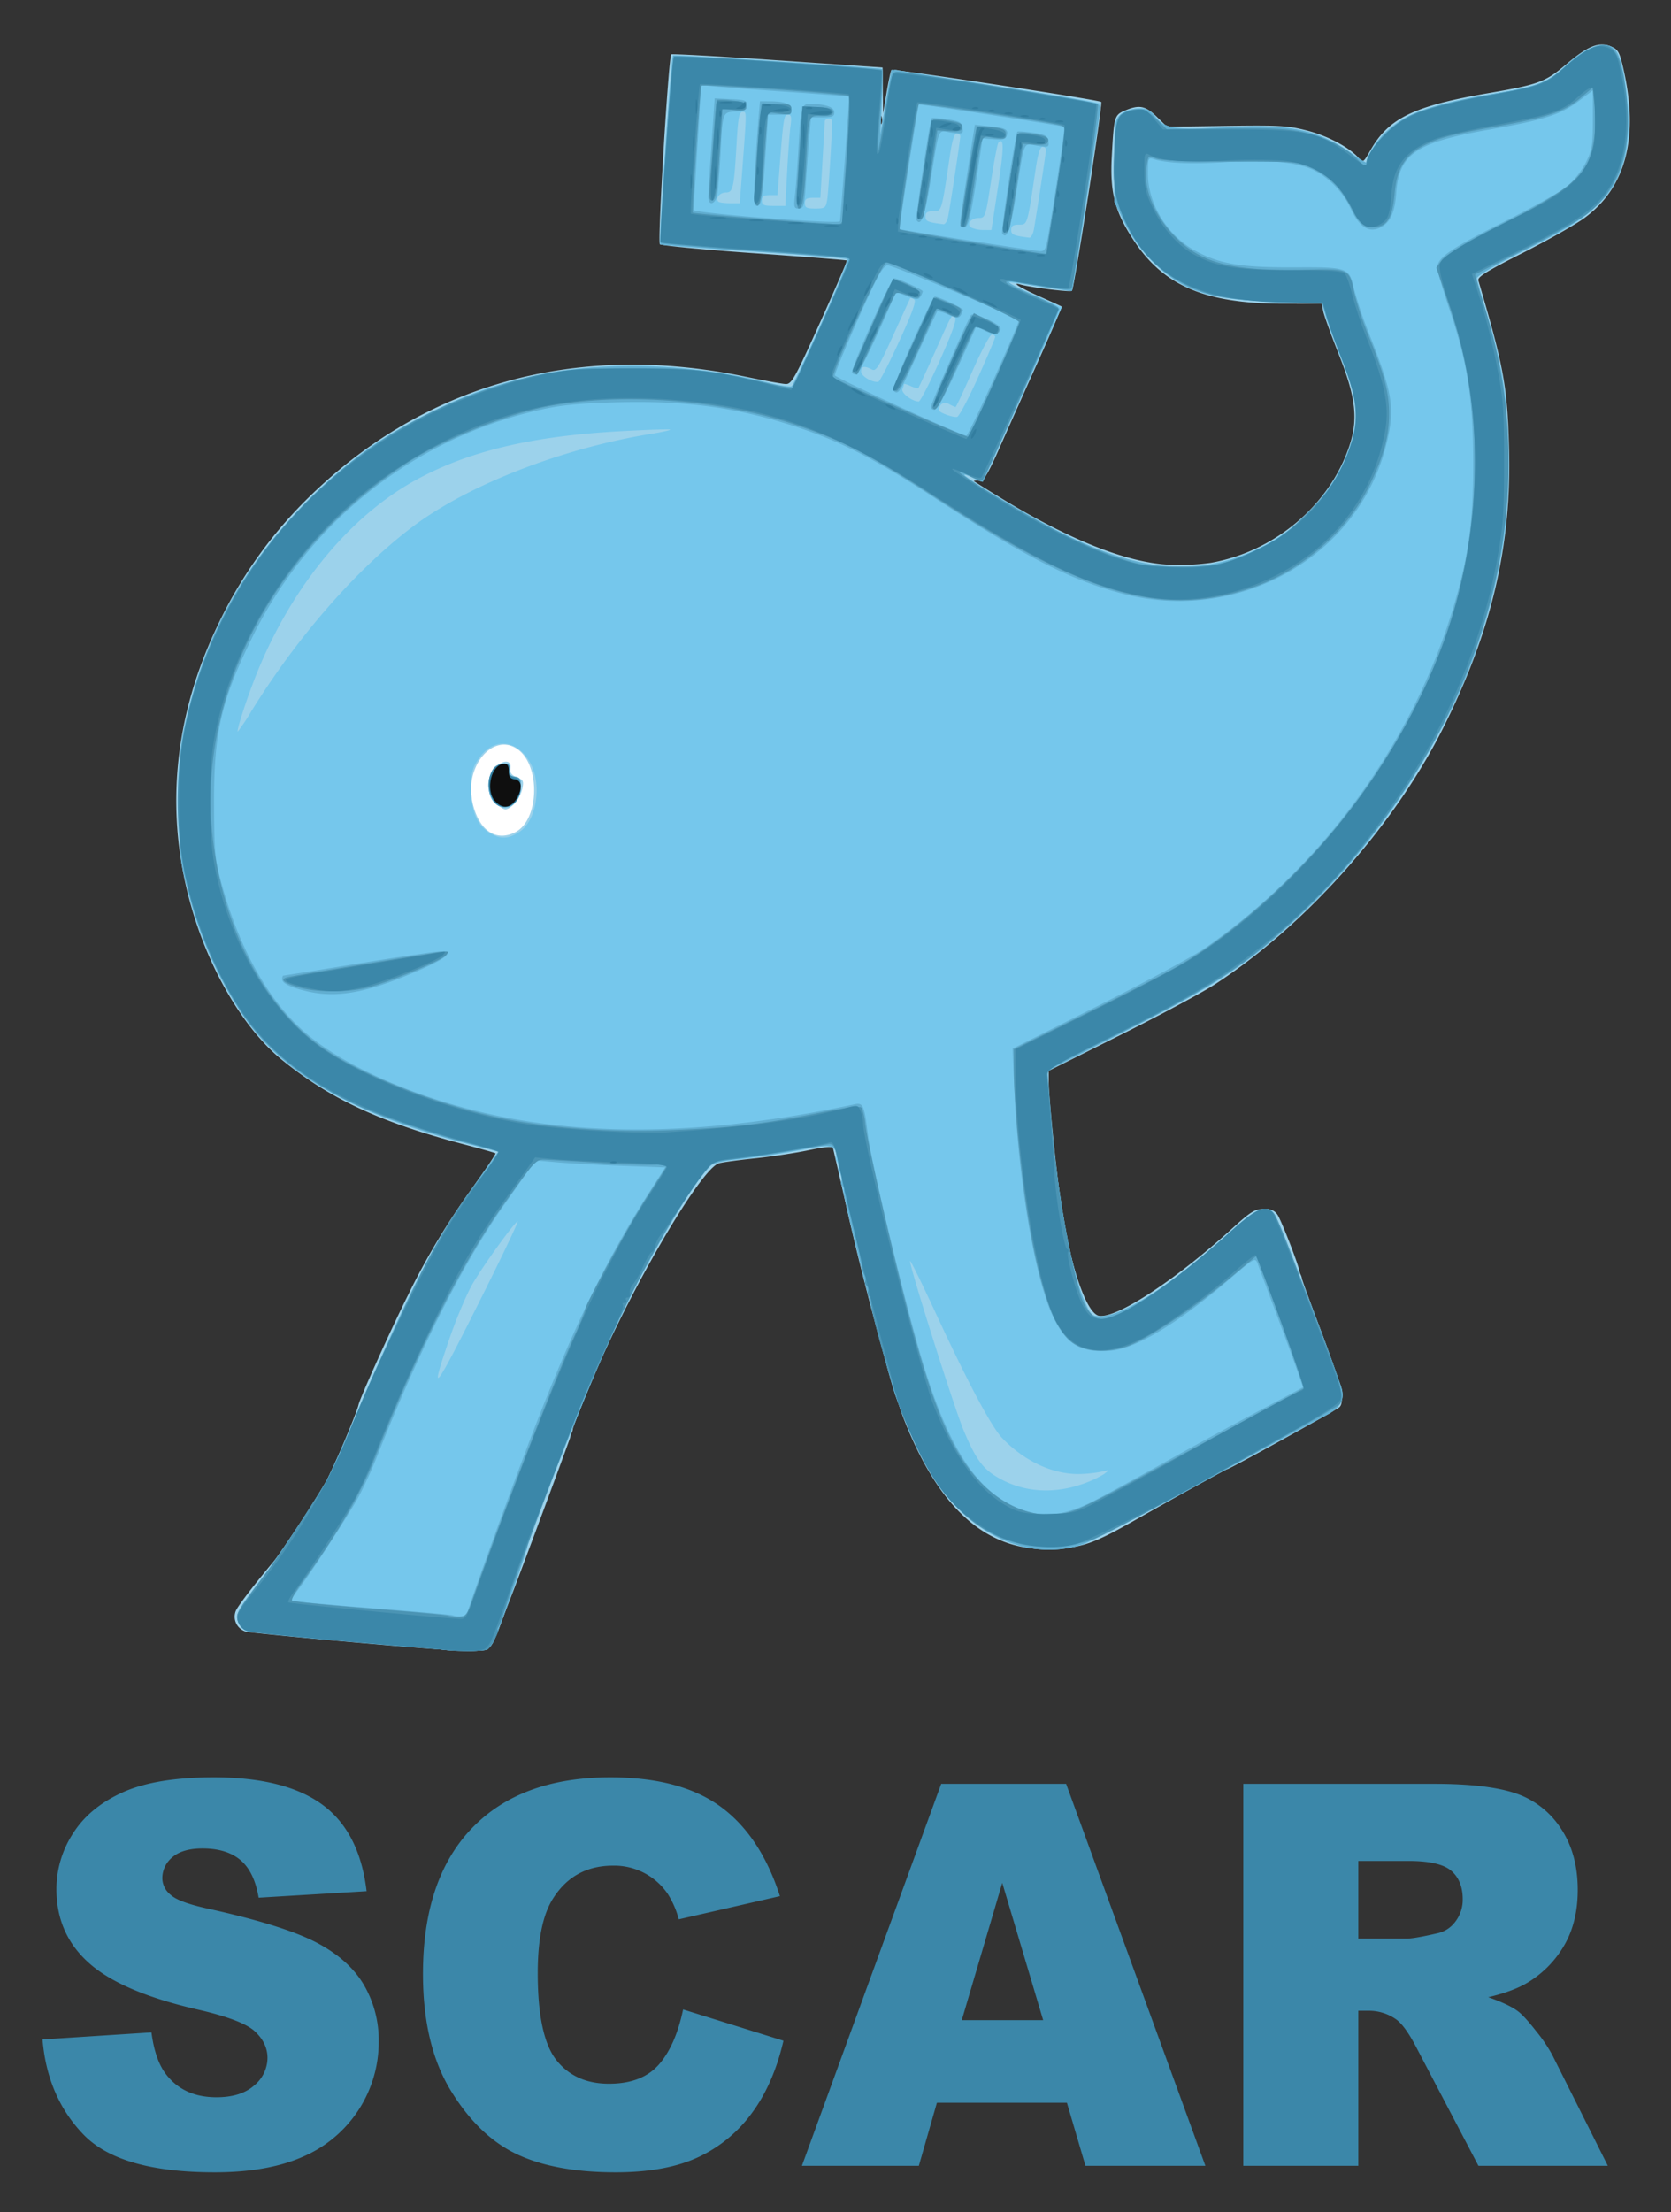 <svg xmlns="http://www.w3.org/2000/svg" viewBox="-5.36 -5.36 603.72 798.72"><rect x="-5.36" y="-5.36" width="603.72" height="798.72" fill="#333333" stroke="none"/><title>SCAR logo</title><defs><style>.cls-6{fill:#3b87a9}.cls-9{isolation:isolate}</style></defs><g id="layer1"><path id="rect5648" fill="#fff" d="M151.391 256.004h45.062v47.801h-45.062z"/><g id="g4147"><g id="path4161"><path fill="#9cd2eb" d="M121.56 587.494c-19.555-1.733-36.673-3.432-38.04-3.775a5.598 5.598 0 0 1-3.644-7.59c.914-1.954 6.885-9.737 13.557-17.672 2.991-3.558 15.374-22.422 19.07-29.05 2.612-4.687 11.057-24.65 11.674-27.598.524-2.501 11.743-27.357 17.826-39.49a261.98 261.98 0 0 1 23.711-39.38c4.556-6.365 8.133-11.723 7.948-11.908s-5.29-1.636-11.346-3.225c-30.06-7.886-48.548-16.472-65.912-30.61-11.976-9.75-23.333-27.618-30.212-47.529-12.395-35.877-10.108-72.905 6.697-108.396a160.795 160.795 0 0 1 36.116-49.764c41.515-39.057 95.555-53.286 155.113-40.84 6.657 1.39 13.143 2.566 14.414 2.61 2.094.075 3.25-1.997 12.343-22.111 5.518-12.207 9.904-22.324 9.746-22.482s-15.226-1.34-33.482-2.625-33.605-2.747-34.107-3.249c-.882-.881 3.131-67.553 4.126-68.547.247-.247 17.525.72 38.397 2.15l37.948 2.599.099 8.273.1 8.273 1.274-7.588c.701-4.173 1.48-7.793 1.732-8.045.57-.57 75.026 10.749 75.8 11.523.622.622-9.75 67.355-10.602 68.206-.525.526-14.762-1.228-18.534-2.283-3.737-1.045-.032 1.245 7.262 4.488 3.994 1.776 7.394 3.33 7.555 3.455s-3.4 8.446-7.913 18.493-10.807 24.15-13.987 31.34c-4.844 10.95-6.114 13.06-7.823 12.996a5.387 5.387 0 0 0-2.04.121c0 .11 4.684 3.047 10.41 6.529 24.337 14.8 44.78 22.892 59.892 23.704a83.634 83.634 0 0 0 15.359-.666c22.934-3.994 42.832-20.718 50.014-42.038 3.295-9.783 2.397-17.689-3.779-33.247-2.784-7.012-5.308-13.984-5.61-15.493l-.55-2.743-14.21-.017c-27.535-.033-42.683-6.379-53.371-22.359-7.137-10.67-8.988-17.58-8.267-30.865.784-14.428.925-14.913 4.826-16.543 5.118-2.139 7.341-1.7 11.388 2.242l3.727 3.632 21.49-.301c19.19-.27 22.312-.088 29.155 1.695 7.511 1.957 15.023 5.92 18.497 9.759 1.725 1.906 1.784 1.869 4.422-2.75 6.592-11.541 15.64-15.909 42.526-20.527 18.156-3.118 20.605-4.026 28.174-10.445 7.842-6.65 11.844-8.247 16.143-6.439 2.62 1.101 3.11 2.001 4.55 8.327 5.58 24.532.836 42.601-14.064 53.57-3.268 2.406-13.35 8.116-22.402 12.69-12.95 6.54-16.359 8.66-15.984 9.933 9.13 31.035 10.41 37.95 11.069 59.86 1.07 35.559-6.215 66.674-23.832 101.773-17.747 35.36-49.67 71.172-82.442 92.489-4.517 2.937-19.868 11.16-34.115 18.271l-25.903 12.93v3.989c0 5.367 2.62 31.38 4.426 43.96 3.181 22.147 9.215 39.855 13.801 40.505 6.481.918 27.648-12.97 48.07-31.541 6.712-6.104 8.204-7.027 11.362-7.027 2.705 0 4 .558 5.054 2.179 1.344 2.065 7.173 16.992 7.846 20.093a4.279 4.279 0 0 0 .464 1.452 4.248 4.248 0 0 1 .453 1.453c.167.799 3.441 9.732 7.275 19.85 6.703 17.692 8.33 24.548 6.296 26.522-1.059 1.026-39.751 22.38-40.553 22.38-.482 0-11.572 6.133-34.772 19.229-13.017 7.348-17.599 8.976-26.966 9.58-24.392 1.574-42.004-13.448-55.157-47.048-4.034-10.304-14.215-47.745-20.204-74.303-2.755-12.213-5.158-22.696-5.342-23.295-.236-.771-2.828-.563-8.884.712-4.702.99-13.343 2.295-19.201 2.9s-11.741 1.402-13.073 1.774c-6.657 1.858-32.729 46.606-46.518 79.839-3.29 7.928-6.12 15.118-6.287 15.977a4.807 4.807 0 0 1-.453 1.562 4.337 4.337 0 0 0-.485 1.452c-.318 1.37-17.688 48.154-21.751 58.584-1.038 2.663-2.809 7.348-3.936 10.41s-2.702 6.222-3.501 7.021c-2.009 2.009-7.852 1.78-49.943-1.95zm59.32-292.443c8.615-4.455 9.092-24.076.727-29.934-8.72-6.108-19.108 5.955-16.32 18.953 2.206 10.289 8.44 14.68 15.593 10.98zm-7.345-10.588a9.33 9.33 0 0 1 .066-12.743c2.95-2.95 5.924-2.745 5.485.378-.224 1.591.377 2.414 2.295 3.143 2.287.87 2.525 1.358 1.983 4.068-.678 3.391-4.045 7.53-6.125 7.53-.73 0-2.397-1.069-3.704-2.376zm139.64-247.695c-.268-.665-.488-.12-.488 1.21s.22 1.877.489 1.211a3.737 3.737 0 0 0 0-2.42z"/></g><g id="path4159"><path fill="#75c7ec" d="M154.696 590.257c-1.331-.191-17.543-1.625-36.026-3.186s-34.492-3.313-35.575-3.892a6.134 6.134 0 0 1-2.576-3.473c-.643-2.562.26-4.126 8.904-15.44 5.512-7.212 19.502-28.357 23.063-34.86 1.46-2.662 5.73-12.03 9.489-20.818 20.512-47.942 29.419-65.488 42.74-84.2l9.963-13.995-10.233-2.58c-23.936-6.037-42.807-13.539-56.46-22.443-15.12-9.861-23.884-19.577-33.088-36.684-9.993-18.574-14.991-37.27-15.782-59.037-.623-17.142.316-25.775 4.61-42.4 8.769-33.95 31.074-66.068 61.921-89.16 10.773-8.064 32.205-19.126 44.906-23.176 31.995-10.205 65.358-10.894 101.797-2.102 4.26 1.028 8.046 1.572 8.412 1.209s5.234-10.819 10.817-23.234c6.34-14.099 9.725-22.703 9.017-22.918-.623-.19-15.949-1.295-34.056-2.456s-33.118-2.298-33.356-2.529c-.643-.623 3.916-67.566 4.647-68.227.438-.397 70.928 4.144 75.555 4.867.201.032.126 5.396-.167 11.92l-.534 11.862 2.006-11.931c1.88-11.183 2.134-11.9 4.04-11.446 1.12.266 17.94 2.955 37.38 5.974s35.61 5.774 35.938 6.12c.479.508-9.5 66.958-10.158 67.641-.103.108-5.184-.606-11.29-1.585s-11.272-1.622-11.48-1.43 1.534 1.18 3.872 2.195 6.728 2.949 9.754 4.299l5.501 2.454-14.157 31.312c-7.787 17.221-14.252 31.453-14.368 31.625s-1.6-.404-3.296-1.282-3.244-1.437-3.438-1.243c-.644.645 20.863 13.559 32.814 19.702 26.345 13.544 43.679 16.544 63.1 10.923 17.334-5.018 32.47-17.412 40.035-32.783 4.547-9.239 6.443-17.599 5.467-24.107-.362-2.414-2.75-9.632-5.306-16.04s-5.134-13.454-5.727-15.656l-1.078-4.002-16.696-.472c-24.697-.699-34.18-3.908-45.455-15.384a51.591 51.591 0 0 1-9.2-13.147l-3.679-7.529-.066-13.557c-.036-7.456.27-14.51.68-15.676.949-2.696 4.026-4.347 8.33-4.469 2.725-.077 3.893.538 6.057 3.19 3.358 4.113 7.13 4.665 24.7 3.613 23.58-1.411 33.765.71 46.333 9.652 2.582 1.836 4.795 3.2 4.917 3.03s.787-1.727 1.478-3.461c1.662-4.176 7.474-9.88 13.274-13.03 5.24-2.845 15.61-5.679 29.38-8.03 18.166-3.1 21.124-4.173 27.383-9.927 8.31-7.64 15.093-9.961 18.372-6.288 2.01 2.253 3.356 7.61 4.539 18.071 1.984 17.55-2.037 30.052-12.81 39.821-4.613 4.185-10.187 7.547-23.928 14.433-11.468 5.746-17.838 9.463-17.702 10.327.117.743 1.759 6.536 3.649 12.873 6.08 20.385 7.658 31.4 7.642 53.356-.015 21.667-1.153 30.436-6.69 51.573-11.83 45.163-41.444 90.575-79.375 121.724-15.463 12.698-23.369 17.567-52.722 32.473l-27.65 14.041.266 4.358c1.923 31.635 7.937 67.496 13.277 79.16 2.2 4.803 2.527 5.085 5.925 5.085 7.803 0 27.054-12.493 46.864-30.412 6.815-6.164 9.883-8.32 11.84-8.321 4.065 0 2.815-2.674 20.384 43.574 3.946 10.386 7.46 20.05 7.811 21.478 1 4.068-.713 6.886-5.776 9.509-2.57 1.331-22.11 11.922-43.423 23.535s-41.331 21.962-44.487 22.998c-18.127 5.95-38.081-2.114-51.36-20.758-5.301-7.444-12.275-21.614-16.057-32.628-3.832-11.163-19.51-73.118-19.524-77.153-.005-1.732-.383-3.38-.84-3.662a1.577 1.577 0 0 1-.32-1.836 1.622 1.622 0 0 0-.436-1.907 2.278 2.278 0 0 1-.483-2.344c.918-3.51-1.805-4.283-9.523-2.708-9.835 2.008-26.983 4.471-31.123 4.471-3.66 0-6.086 2.353-12.982 12.589-11.612 17.234-26.817 47.299-37.954 75.045-2.78 6.924-5.67 13.944-6.423 15.6-1.767 3.886-13.143 34.298-13.543 36.206a4.25 4.25 0 0 1-.452 1.452 4.292 4.292 0 0 0-.47 1.453c-.58 2.625-10.104 29.03-11.27 31.244a9.552 9.552 0 0 1-2.204 2.875c-1.057.705-11.424.772-16.075.102zm229.635-59.384a41.186 41.186 0 0 0 9.059-3.976c1.598-1.128 2.033-1.721.968-1.317a43.93 43.93 0 0 1-8.23 1.165c-9.995.683-20.82-4.042-29.288-12.782-3.958-4.086-12.23-19.58-23.932-44.83-4.997-10.782-9.25-19.44-9.449-19.241-.652.652 15.956 53.163 19.381 61.277 4.093 9.695 6.6 13.314 11.271 16.262 8.843 5.583 19.49 6.795 30.22 3.442zM169.205 461.85c7.391-14.787 12.994-26.612 12.451-26.277-1.657 1.024-12.273 15.75-16.254 22.548-2.064 3.524-5.753 12.214-8.198 19.31-7.826 22.72-5.876 20.19 12.001-15.58zm13.142-166.903c6.07-3.977 8.162-16.758 4.024-24.584-4.716-8.917-13.572-9.696-18.89-1.66-2.224 3.361-2.617 4.982-2.617 10.804 0 8.297 2.365 13.547 7.311 16.23 3.559 1.929 6.354 1.712 10.172-.79zm-7.01-9.135c-6.279-2.373-5.226-15.434 1.244-15.434 1.365 0 2.34.525 2.251 1.21-.35 2.699.166 3.632 2.01 3.632 1.515 0 1.936.645 1.936 2.969 0 5.585-3.459 9.128-7.441 7.623zm-89.785-34.558c16.664-26.898 38.179-51.444 58.378-66.604 20.035-15.037 54.028-28.22 86.117-33.398 3.896-.629 6.916-1.311 6.71-1.517s-8.23.055-17.832.579c-32.151 1.754-55.123 7.231-74.122 17.672-24.578 13.507-45.972 40.01-58.4 72.348-3.286 8.55-6.412 18.424-5.832 18.424a75.094 75.094 0 0 0 4.981-7.504zm262.366-120.168c3.44-7.642 6.254-14.287 6.254-14.767s-.544-.864-1.21-.852-3.799 5.895-6.963 13.072-5.915 13.051-6.115 13.051a12.319 12.319 0 0 1-2.36-1.068c-1.898-1.016-3.622.016-3.672 2.198-.019.831 4.927 2.667 6.561 2.436.688-.097 4.065-6.429 7.505-14.07zm-13.802-6.139c4.47-9.97 6.256-14.974 5.584-15.647-1.258-1.257-.702-2.208-7.28 12.44-3.108 6.923-5.803 12.768-5.987 12.987s-1.425-.098-2.759-.705-2.425-.932-2.425-.721a9.457 9.457 0 0 1-.56 1.845c-.532 1.384 3.473 4.408 5.886 4.445.533.008 3.926-6.582 7.54-14.644zm-14.61-7.083c4.809-10.5 6.274-14.6 5.408-15.136-.653-.404-1.26-.649-1.346-.545s-2.874 6.17-6.194 13.478c-5.347 11.77-6.236 13.18-7.795 12.346-2.62-1.402-3.823-1.148-3.823.808 0 1.651 4.173 4.09 6.24 3.647.503-.108 3.883-6.677 7.51-14.598zm48.674-40.426c1.269-7.42 4.39-27.89 4.39-28.791a1.169 1.169 0 0 0-1.284-.985c-.868 0-1.67 2.592-2.472 7.989-3.042 20.482-2.925 20.093-6.026 20.093-2.128 0-2.806.452-2.806 1.872 0 1.763.817 2.118 6.493 2.824.641.08 1.409-1.27 1.705-3.002zm-12.938-15.493c2.15-14.028 2.177-17.852.11-15.785-.35.35-1.547 6.604-2.66 13.9-1.963 12.863-2.095 13.263-4.387 13.263-2.86 0-4.633 2.276-2.718 3.49a10.183 10.183 0 0 0 4.283.853l2.96.014 2.412-15.735zm-18.105 11.136c.748-3.63 4.447-27.941 4.447-29.227a1.183 1.183 0 0 0-1.285-1.033c-.868 0-1.67 2.592-2.471 7.988-3.042 20.483-2.925 20.093-6.027 20.093-2.127 0-2.805.452-2.805 1.872 0 1.764.757 2.095 6.46 2.825.623.08 1.38-1.054 1.681-2.518zm-43.65-6.294c.513-3.025 1.972-27.053 1.733-28.56-.173-1.097-2.528-.883-2.593.236l-.825 14.283-.77 13.314h-2.805c-2.16 0-2.806.446-2.806 1.937 0 1.605.646 1.937 3.766 1.937 3.493 0 3.804-.228 4.3-3.147zm-14.458-10.168c.356-6.79.9-14.198 1.21-16.461.446-3.275.261-4.116-.904-4.116-1.51 0-1.659.99-3.19 21.061l-.609 7.99h-2.804c-2.159 0-2.804.445-2.804 1.936 0 1.64.645 1.936 4.226 1.936h4.226l.649-12.346zm-16.477 2.905c1.942-25.83 1.922-24.45.352-24.45-1.202 0-1.598 2.041-2.11 10.894-.963 16.667-1.284 18.156-3.92 18.156-2.156 0-3.881 2.109-2.696 3.294.319.319 2.19.58 4.158.58h3.579l.637-8.474z"/></g><g id="path4157"><path fill="#61aed1" d="M154.696 590.257c-1.331-.191-17.543-1.625-36.026-3.186s-34.492-3.313-35.575-3.892a6.134 6.134 0 0 1-2.576-3.473c-.643-2.562.26-4.126 8.904-15.44 5.512-7.212 19.502-28.357 23.063-34.86 1.46-2.662 5.73-12.03 9.489-20.818 20.51-47.939 29.419-65.488 42.735-84.194l9.96-13.989-10.713-2.754c-40.434-10.397-66.025-24.657-80.394-44.797-9.303-13.04-16.292-28.56-21.142-46.953-2.783-10.553-2.944-12.178-3.022-30.514-.065-15.157.29-21.097 1.636-27.333 7.453-34.525 21.882-60.435 47.334-84.993 14.132-13.635 25.052-21.33 41.97-29.572a153.8 153.8 0 0 1 39.178-13.561c23.378-5.103 55.905-3.94 82.898 2.964 4.162 1.065 7.891 1.605 8.287 1.202 1.484-1.515 20.882-45.302 20.318-45.863-.325-.322-15.623-1.572-33.997-2.777s-33.598-2.366-33.83-2.58c-.637-.588 3.919-67.566 4.64-68.202.44-.389 71.691 4.181 75.552 4.846.202.034.124 5.4-.172 11.925l-.539 11.862 1.972-11.62c1.084-6.391 2.04-11.7 2.124-11.797s17.14 2.522 37.902 5.821c35.334 5.615 37.737 6.122 37.549 7.924-.331 3.174-10.142 65.819-10.342 66.034-.211.228-17.282-2.369-20.928-3.184-4.278-.957-.878 1.166 7.989 4.985 4.66 2.008 8.474 4.122 8.476 4.698.004.81-26.71 60.99-27.684 62.367-.121.172-1.61-.404-3.306-1.282s-3.25-1.431-3.45-1.23c-.633.632 24.822 15.852 34.92 20.878 29.957 14.909 51.257 16.284 73.594 4.75 19.453-10.044 35-33.94 33.023-50.757-.332-2.82-2.732-10.463-5.333-16.984s-5.216-13.66-5.809-15.86l-1.078-4.003-16.696-.472c-24.697-.699-34.18-3.908-45.455-15.384a51.591 51.591 0 0 1-9.2-13.147l-3.679-7.529-.047-13.557c-.026-7.456.28-14.51.68-15.676.923-2.692 4-4.346 8.312-4.469 2.725-.077 3.892.538 6.056 3.19 3.358 4.113 7.13 4.665 24.701 3.613 23.58-1.411 33.765.71 46.333 9.652 2.582 1.836 4.794 3.2 4.916 3.03s.787-1.727 1.478-3.461a25.87 25.87 0 0 1 4.92-6.819c7.308-7.307 16.405-10.62 40.287-14.672 15.562-2.64 19.082-4.008 25.198-9.792 7.72-7.301 14.747-9.614 18.066-5.947 4.098 4.529 6.14 29.476 3.246 39.67-3.89 13.704-11.106 20.317-35.507 32.539-11.763 5.892-17.841 9.45-17.702 10.36.117.764 1.775 6.618 3.684 13.009 5.948 19.915 7.552 31.19 7.574 53.258.026 25.524-3.363 44.92-12.181 69.72-11.023 30.999-35.248 67.614-60.865 91.996-19.947 18.986-30.872 26.305-65.759 44.054l-27.598 14.041.265 4.358c1.923 31.635 7.938 67.496 13.278 79.16 2.199 4.803 2.526 5.085 5.924 5.085 7.803 0 27.054-12.493 46.864-30.412 10.006-9.05 13.21-10.29 15.886-6.143a119.157 119.157 0 0 1 5.354 12.83c2.172 5.859 4.377 11.524 4.902 12.589 1.483 3.013 13.18 34.545 13.894 37.455 1.016 4.143-.685 6.922-5.792 9.456-2.59 1.286-22.136 11.87-43.434 23.52s-41.305 22.03-44.46 23.066c-18.196 5.973-38.053-2.097-51.49-20.927-5.053-7.083-12.8-23.061-16.448-33.931-3.517-10.478-18.964-72-18.333-73.02a1.05 1.05 0 0 0-.43-1.412 1.668 1.668 0 0 1-.413-1.957 3.322 3.322 0 0 0-.227-2.596 14.869 14.869 0 0 1-1.1-4.646c-.599-5.93-1.546-6.226-12.94-4.034-5.538 1.066-14.863 2.471-20.721 3.123-6.493.722-11.31 1.747-12.338 2.625-5.515 4.71-24.969 37.895-34.722 59.227-9.263 20.26-30.138 72.413-31.407 78.463a4.25 4.25 0 0 1-.452 1.452 4.292 4.292 0 0 0-.47 1.453c-.58 2.625-10.104 29.03-11.269 31.244a9.552 9.552 0 0 1-2.205 2.875c-1.057.705-11.424.772-16.074.102zm8.715-12.877c0-1.458 15.746-44.9 24.407-67.34 13.984-36.229 26.258-61.395 41.561-85.213l5.6-8.715-15.691-.581c-8.63-.32-19.177-.893-23.438-1.273l-7.746-.692-11.384 16.159c-14.823 21.04-30.454 51.947-45.758 90.483a159.204 159.204 0 0 1-6.602 14.525c-3.76 6.794-15.856 25.495-20.944 32.383l-3.911 5.294 3.145.502c1.73.276 14.693 1.412 28.806 2.523s26.097 2.178 26.63 2.37c2.019.729 5.325.465 5.325-.425zM389.9 536.471c4.583-2.349 15.958-8.545 25.278-13.769s24.354-13.422 33.408-18.218 16.589-8.831 16.745-8.966-3.282-9.778-7.64-21.428-8.289-22.168-8.737-23.373c-.777-2.09-1.21-1.852-9.457 5.214-19.012 16.289-34.31 25.57-43.398 26.325-10.705.89-15.839-1.957-20.625-11.44-6.695-13.262-12.812-48.606-14.35-82.915l-.656-14.654 30.986-15.535c17.043-8.544 34.328-17.855 38.411-20.69 43.047-29.888 76-75.433 90.391-124.932 5.136-17.663 6.757-30.271 6.64-51.617-.124-22.338-2.14-35.061-8.576-54.132-2.404-7.125-4.372-13.917-4.372-15.093 0-3.605 4.802-6.895 24.367-16.693 10.345-5.18 20.603-10.956 22.796-12.833a32.054 32.054 0 0 0 6.494-8.442c2.233-4.48 2.506-6.176 2.506-15.523V27.265l-5.277 3.984c-6.308 4.763-12.444 6.712-31.919 10.142-26.905 4.738-32.83 8.788-33.858 23.14-.504 7.036-2.256 10.684-5.936 12.36-4.059 1.85-7.484-.415-10.473-6.927-3.142-6.847-9.575-12.867-15.983-14.959-6.514-2.126-15.341-2.662-29.7-1.802-12.166.728-20.883.35-25.418-1.1-2.1-.673-2.179-.48-2.179 5.28 0 10.975 7.15 22.486 17.339 27.917 8.838 4.71 16.388 5.948 35.756 5.857 19.328-.09 19.71.052 21.42 8.029a148.252 148.252 0 0 0 5.477 16.123c8.504 21.608 9.294 26.534 6.283 39.2-9.668 40.667-53.043 65.49-95.262 54.517-18.827-4.893-35.525-13.392-68.285-34.753-20.8-13.564-32.95-19.865-48.222-25.009-22.436-7.557-41.452-10.164-68.038-9.329-13.374.42-19.289 1.056-27.26 2.93a153.18 153.18 0 0 0-102.618 81.518c-11.374 23.108-14.076 34.799-13.988 60.52.059 17.146.295 19.737 2.566 28.164 6.537 24.248 17.309 43.316 31.023 54.911 16.842 14.241 49.411 26.982 81.078 31.717 34.314 5.13 72.741 3.036 116.7-6.361 3.15-.673 3.544.227 4.891 11.158 1.14 9.246 11.013 50.878 17.913 75.53 10.232 36.56 21.15 53.722 38.006 59.745 8.079 2.887 15.563 1.929 25.753-3.295zM105.796 352.58c-5.947-1.354-9.2-2.898-9.2-4.368 0-.734.175-1.335.388-1.335s12.386-1.96 27.05-4.357 27.986-4.357 29.601-4.357c5.55 0 2.141 2.673-9.914 7.778-16.963 7.183-27.46 9.02-37.925 6.639zm69.54-66.767c-6.278-2.372-5.225-15.434 1.245-15.434 1.365 0 2.34.525 2.251 1.21-.35 2.699.166 3.632 2.01 3.632 1.515 0 1.936.646 1.936 2.969 0 5.585-3.459 9.128-7.441 7.623zM353.85 131.134c5.11-11.33 9.126-20.714 8.923-20.853-3.197-2.193-45.96-20.063-47.475-19.84-1.718.255-3.68 3.84-10.703 19.56-4.73 10.587-8.463 19.66-8.295 20.164.334 1.003 46.266 22.032 47.499 21.746.418-.097 4.941-9.446 10.051-20.777zm-22.916 10.459c0-1.092 13.528-32.034 14.51-33.187.957-1.126 10.666 3.223 10.666 4.778 0 2.164-2.486 2.528-5.746.842l-3.016-1.56-2.733 6.09c-7.99 17.801-11.185 24.003-12.37 24.003-.721 0-1.311-.435-1.311-.966zm-13.209-5.61c-.734-.464 1.356-6.14 6.422-17.446 4.13-9.217 7.802-16.779 8.16-16.804 1.284-.09 10.246 4.098 10.232 4.782a5.366 5.366 0 0 1-.828 1.982c-.666 1.05-1.476 1.005-4.491-.255a13.946 13.946 0 0 0-3.923-1.282c-.135.14-3.125 6.557-6.644 14.26-6.931 15.172-7.303 15.786-8.928 14.762zm-15.25-6.809c-.662-1.069 14.064-34.045 15.207-34.056 1.376-.013 10.347 4.078 10.332 4.711a5.799 5.799 0 0 1-.872 1.961c-.728 1.15-1.456 1.115-4.807-.226l-3.95-1.58-1.982 4.583c-6.112 14.132-11.34 24.827-12.29 25.144a1.463 1.463 0 0 1-1.639-.537zm70.933-49.799c2.417-14.126 6.058-38.693 5.77-38.929-.497-.406-52.37-8.354-52.6-8.06-.293.379-7.153 44.76-6.949 44.964.278.276 48.414 7.844 50.665 7.965 1.815.098 2.21-.656 3.114-5.94zm-16.672-.497c-.506-.819 4.746-35.942 5.485-36.68.204-.205 2.726-.035 5.603.377 4.503.645 5.277 1.069 5.557 3.04.313 2.201.15 2.266-4.083 1.63-5.162-.773-4.35-2.672-7.588 17.771-1.992 12.582-3.378 16.445-4.974 13.862zm-15.153-3.86c0-.932 1.183-9.263 2.632-18.512l2.634-16.818 5.09.525c6.098.63 7.032 1.113 6.45 3.338-.354 1.354-1.281 1.63-4.603 1.366l-4.16-.331-1.633 10.98c-2.583 17.35-3.484 21.146-5.024 21.146a1.57 1.57 0 0 1-1.386-1.694zm-15.795-.92c-.465-.752 4.803-36.1 5.482-36.778.185-.185 2.69.001 5.568.413 4.518.648 5.276 1.065 5.56 3.062.315 2.218.149 2.288-4.076 1.709-5.096-.699-4.14-3.018-7.683 18.638-1.894 11.58-3.33 15.416-4.851 12.957zm-27.666.435c.17-.368 3.426-44.755 3.3-44.99-.06-.113-9.677-.865-21.37-1.672s-23.695-1.708-26.673-2.004l-5.414-.538-1.35 22.06c-.744 12.134-1.358 22.496-1.365 23.029-.017 1.206 52.334 5.28 52.872 4.115zm-16.236-9.683c.309-2.796.809-9.441 1.111-14.767.971-17.104 1.166-17.914 4.3-17.914 5.486 0 8.777 1.135 8.777 3.026 0 1.498-.74 1.815-4.224 1.815h-4.224l-.589 7.02c-.324 3.862-.88 11.27-1.234 16.463-.585 8.543-.828 9.44-2.562 9.44-1.736 0-1.863-.474-1.355-5.083zm-14.512-7.747c.352-6.524.914-15.02 1.247-18.882l.607-7.02 3.497.013c5.374.02 7.855.97 7.855 3.005 0 1.507-.732 1.823-4.219 1.823h-4.219l-.635 9.926c-1.27 19.812-1.727 22.997-3.301 22.997-1.273 0-1.386-1.61-.832-11.862zm-16.82 8.715c-.005-1.198.509-9.714 1.141-18.924l1.15-16.745 5.879.284c5.139.248 5.879.527 5.879 2.22 0 1.586-.745 1.99-4.111 2.234-4.881.354-4.747-.024-5.572 15.68-.322 6.125-.829 12.552-1.127 14.283-.614 3.567-3.226 4.347-3.24.968z"/></g><g id="path4155"><path fill="#4b94b4" d="M155.18 590.287c-1.065-.19-17.29-1.638-36.056-3.217s-34.993-3.337-36.06-3.908a6.098 6.098 0 0 1-2.546-3.458c-.658-2.624-.455-2.965 10.118-16.999 5.156-6.842 11.853-17.046 23.275-35.46a110.303 110.303 0 0 0 5.512-12.105c5.634-14.16 16.947-39.461 25.62-57.303 7.956-16.368 15.461-28.468 24.948-40.224 2.772-3.435 5.04-6.512 5.04-6.839s-4.03-1.608-8.957-2.848c-14.044-3.537-33.714-10.18-42.93-14.498-17.995-8.433-32.976-20.583-41.35-33.536-20.991-32.47-27.834-69.837-19.496-106.46 12.41-54.504 54.18-100.129 108.13-118.106 19.446-6.48 27.715-7.71 52.052-7.732 22.767-.022 28.2.544 47.26 4.92 6.021 1.381 11.083 2.355 11.248 2.163.85-.988 21.028-46.534 20.743-46.82-.185-.184-15.475-1.385-33.98-2.67s-33.901-2.592-34.217-2.908c-.751-.75 3.653-65.3 4.555-66.76.518-.837 10.016-.47 37.715 1.456 20.362 1.416 37.224 2.776 37.47 3.023s-.046 6.853-.649 14.683-.95 14.381-.77 14.56 1.357-6.203 2.619-14.183c2.098-13.27 2.464-14.51 4.292-14.512 3.614-.007 71.7 10.905 72.5 11.618.65.579-8.22 63.056-9.432 66.446-.274.765-3.43.557-10.877-.718-16.334-2.796-16.728-2.327-2.967 3.532 4.67 1.989 8.713 3.973 8.983 4.41.37.599-24.98 58.267-27.314 62.136-.238.396-2.195-.18-4.348-1.278-8.056-4.11-4.21-1.013 8.392 6.755 17.196 10.602 33.342 18.713 44.852 22.531 8.54 2.834 10.462 3.111 21.948 3.167 10.715.052 13.597-.276 19.367-2.2 11.677-3.895 17.799-7.75 27.134-17.085 9.437-9.437 13.899-16.562 16.41-26.206 2.22-8.523 1.843-13.431-1.824-23.684a9473.56 9473.56 0 0 0-6.255-17.43l-2.965-8.23-15.766-.603c-9.525-.364-18.449-1.256-22.544-2.254-14.171-3.452-25.204-11.934-31.596-24.29-4.948-9.566-5.9-14.42-5.2-26.513.772-13.35.955-14.07 3.895-15.41 4.435-2.02 7.402-1.369 11.37 2.497l3.727 3.631 21.006-.321c17.072-.26 22.366-.015 28.269 1.314 7.807 1.758 15.57 5.618 19.315 9.604 3.012 3.206 3.629 3.121 4.448-.609.876-3.99 9.228-12.322 15.093-15.058 5.359-2.5 16.19-5.265 29.411-7.507 15.719-2.666 19.305-3.988 25.452-9.383 13.841-12.147 19.296-11.416 21.951 2.942q6.319 34.162-13.07 49.462c-2.697 2.133-12.833 7.867-22.524 12.743s-17.773 9-17.961 9.164.773 3.705 2.136 7.866c12.614 38.511 13.22 75.425 1.888 115.051-12.921 45.181-42.688 89.06-82.117 121.047-11.303 9.17-26.44 18.139-51.407 30.459-24.705 12.19-25.257 12.527-24.968 15.209.162 1.509.772 8.625 1.355 15.815 1.827 22.54 5.33 43.878 10.175 61.974 1.48 5.526 4.805 9.683 7.746 9.683 7.065 0 27.031-13.404 47.409-31.829 9.5-8.59 12.763-9.796 15.408-5.694.772 1.198 4.455 10.24 8.183 20.093s8.807 23.143 11.287 29.534c4.458 11.49 5.595 17.096 3.812 18.79-.505.48-8.108 4.896-16.896 9.814-42.501 23.783-68.105 37.543-72.793 39.12-6.922 2.328-18.68 3.026-25.157 1.493-19.892-4.709-32.708-19.453-44.169-50.819-4.19-11.465-10.096-32.506-10.13-36.088a3.836 3.836 0 0 0-.826-2.694 1.57 1.57 0 0 1-.297-1.82 1.68 1.68 0 0 0-.542-1.973 1.16 1.16 0 0 1-.493-1.55 2.237 2.237 0 0 0-.18-2.096 7.278 7.278 0 0 1-.872-2.662c-.3-3.296-9.305-42.247-10.078-43.592a2.11 2.11 0 0 0-1.939-1.196c-4.358 1.016-29.847 5.048-35.145 5.56-6.2.599-6.703.838-9.819 4.67-9.714 11.946-24.477 38.223-35.545 63.269a3594.551 3594.551 0 0 1-7.801 17.558c-4.053 8.966-27.37 71.134-28.492 75.965a6.708 6.708 0 0 1-.411 1.21 9.153 9.153 0 0 0-.484 1.453 9.153 9.153 0 0 1-.484 1.453 5.61 5.61 0 0 0-.378 1.21 7.417 7.417 0 0 1-.905 1.937c-.422.666-.513 1.21-.202 1.21.823 0-2.463 6.165-3.734 7.006-1.066.705-11.875.796-15.6.132zm10.629-19.484c11.401-32.302 29.48-78.965 36.38-93.899 2.106-4.559 3.829-8.774 3.829-9.368 0-1.805 15.984-30.893 22.52-40.983 3.376-5.21 6.511-10.085 6.968-10.834.675-1.105.23-1.241-2.363-.723-1.757.352-11.084.147-20.728-.454s-19.039-1.147-20.88-1.214c-3.255-.118-3.654.311-14.764 15.857-15.118 21.156-31.223 52.826-46.778 91.991-5.2 13.092-14.12 28.352-25.99 44.458-2.516 3.415-4.232 6.508-3.812 6.874s13.182 1.652 28.36 2.86 27.78 2.362 28.001 2.567a10.473 10.473 0 0 0 3.506.373c2.996 0 3.193-.257 5.751-7.505zm217.45-31.027c2.417-.91 9.607-4.442 15.978-7.85 9.614-5.142 66.309-35.922 66.986-36.367.114-.075-3.815-10.794-8.73-23.819l-8.939-23.682-9.668 8.096c-12.677 10.616-29.805 21.98-36.914 24.49-7.557 2.67-15.478 2.078-20.178-1.507-8.628-6.58-15.116-31.4-19.36-74.054-.816-8.197-1.483-18.668-1.483-23.27v-8.366l25.359-12.56c13.947-6.907 29.09-14.684 33.65-17.282 24.206-13.79 52.933-41.35 70.69-67.815 25.1-37.413 36.887-74.148 36.836-114.808-.028-21.949-2.417-35.938-9.887-57.878l-4.037-11.857 1.96-2.668c1.277-1.738 8.835-6.213 21.678-12.835 20.771-10.712 27.587-15.634 31.052-22.426 2.3-4.507 3.35-13.91 2.4-21.502l-.68-5.455-4.657 3.926c-5.564 4.691-11.765 6.753-30.32 10.077-16.433 2.945-20.256 3.96-26.11 6.926-6.604 3.346-9.63 8.335-10.39 17.126-.655 7.59-2.28 11.107-5.51 11.928-4.804 1.22-6.491.086-10.255-6.894-3.998-7.415-7.47-10.895-14.23-14.26-4.249-2.116-5.39-2.203-29.114-2.218-16.92-.012-25.514-.379-27.303-1.167-2.583-1.138-2.617-1.105-3.271 3.26-1.227 8.178 3.594 18.92 11.895 26.507 9.135 8.349 20.182 10.933 44.655 10.445 17.067-.34 16.714-.504 18.617 8.662a127.471 127.471 0 0 0 5.41 15.96c5.431 13.43 7.128 19.946 7.128 27.372 0 8.267-2.164 15.958-7.494 26.63-7.89 15.798-23.994 29.789-41.278 35.864-32.193 11.315-60.15 3.539-114.392-31.817-25.014-16.305-34.431-21.153-52.774-27.167-25.932-8.503-60.66-11.08-86.665-6.432-15.8 2.824-38.387 11.761-52.189 20.65-47.844 30.812-75.448 83.25-70.393 133.723 3.284 32.794 18.166 62.039 39.197 77.029 14.362 10.237 42.829 21.371 66.906 26.17 16.225 3.233 38.303 4.773 58.117 4.054 22.244-.807 33.788-2.098 53.245-5.956 12.214-2.422 16.63-2.968 17.16-2.122a20.634 20.634 0 0 1 1.234 5.498c.874 7.271 10.09 47.581 16.053 70.204 8.466 32.122 14.867 47.404 24.281 57.966 10.32 11.578 23.884 15.932 35.734 11.471zm-280.252-188.56c-5.89-1.618-7.556-3.065-4.372-3.797 4.272-.983 54.943-9.258 56.689-9.258 1.554 0 1.577.147.229 1.496-2.06 2.059-21.36 9.944-28.454 11.624-7.148 1.694-17.792 1.665-24.092-.065zm69.526-68.4c-1.69-3.268-1.383-8.642.633-11.072a5.01 5.01 0 0 1 3.425-1.366c1.798 0 2.241.469 2.06 2.176-.17 1.606.34 2.257 1.948 2.488 1.742.25 2.179.936 2.179 3.419 0 7.313-7.145 10.351-10.245 4.356zm181.51-150.945c4.865-10.937 8.845-20.341 8.845-20.898 0-1.326-46.028-21.903-48.09-21.5-1.684.33-20.196 40.318-19.15 41.364 1.36 1.36 48.417 22.031 48.954 21.506.329-.322 4.577-9.534 9.442-20.472zm-22.47 9.961c-.388-.635 10.556-26.088 13.738-31.954l1.182-2.178 4.777 2.421c3.357 1.701 4.612 2.853 4.22 3.873-.676 1.762-.337 1.762-4.557-.001a34.061 34.061 0 0 0-3.855-1.453c-.209 0-3.355 6.754-6.993 15.01-6.2 14.07-7.407 16.095-8.513 14.282zm-14.197-6.723c0-1.466 14.824-33.277 15.386-33.016.33.154 2.655 1.096 5.165 2.094 3.972 1.58 4.439 2.051 3.592 3.633-.95 1.775-1.062 1.774-4.668-.066l-3.694-1.885-6.68 14.934c-3.674 8.214-7.225 14.944-7.89 14.956s-1.211-.281-1.211-.65zm-14.051-6.269c-.465-1.211 12.148-31.1 13.902-32.942.918-.964 9.832 3.116 9.832 4.5 0 2.11-1.08 2.314-4.564.858-1.89-.79-3.791-1.08-4.224-.644s-3.633 7.064-7.111 14.729-6.543 14.154-6.81 14.421-.728-.148-1.025-.922zm69.29-42.687c.024-.133 1.688-10.414 3.698-22.846 3.645-22.544 3.65-22.606 1.651-23.354-3.034-1.135-50.764-8.247-51.359-7.653-.853.854-7.502 44.525-6.874 45.153.432.433 28.966 5.268 52.114 8.83.399.062.746.004.77-.13zm-15.538-9.372c0-3.342 5.01-33.46 5.662-34.032.348-.306 2.945-.16 5.771.325 3.966.679 5.07 1.24 4.835 2.46-.238 1.234-1.267 1.52-4.716 1.307l-4.412-.271-2.252 14.829c-1.238 8.156-2.455 15.374-2.705 16.04-.702 1.874-2.183 1.428-2.183-.658zm-15.46-.795c.106-2.374 5.602-35.25 5.951-35.6.234-.232 2.686-.155 5.451.172 4.18.495 5.027.921 5.027 2.529 0 1.73-.452 1.871-4.287 1.346-5-.686-4.201-2.668-7.452 18.48-1.515 9.853-2.493 13.8-3.422 13.8-.715 0-1.286-.328-1.268-.727zm-15.526-3.719c0-3.136 5.06-33.824 5.666-34.36.345-.306 2.94-.16 5.767.325 3.965.68 5.07 1.241 4.835 2.46-.238 1.233-1.267 1.52-4.693 1.309l-4.388-.27-2.271 14.828c-1.25 8.155-2.478 15.372-2.73 16.038-.652 1.728-2.186 1.497-2.186-.33zm-27.113 1.554c0-1.057.682-11.356 1.516-22.886s1.16-21.273.726-21.652c-.841-.735-52.483-4.327-53.115-3.696-.565.565-3.639 45.353-3.147 45.845.327.327 38.737 3.429 51.84 4.186 1.571.09 2.18-.411 2.18-1.797zm-16.109-14.78c.355-5.992.92-14.292 1.257-18.443l.612-7.549 5.425.286c4.05.214 5.425.655 5.425 1.739 0 1.075-1.064 1.431-4.101 1.37-4.82-.097-4.678-.52-5.602 16.544-.7 12.92-1.33 16.946-2.654 16.946-.675 0-.794-3.59-.362-10.894zm-15.391 8.745c-.733-1.91 1.837-36.144 2.692-35.86a40.683 40.683 0 0 0 5.568.243c4.299 0 4.841.232 4.841 2.068 0 1.886-.374 2.017-4.235 1.488l-4.236-.58-.593 6.5c-.326 3.576-.88 10.981-1.23 16.456-.594 9.263-1.616 12.79-2.807 9.685zm-16.4-6.325c.27-3.062.895-11.175 1.391-18.028s1.033-12.58 1.192-12.724a27.423 27.423 0 0 1 5.373.237c4.005.395 5.084.86 5.084 2.195 0 1.428-.666 1.62-4.225 1.219l-4.225-.476-.647 10.036c-1.263 19.602-1.737 23.109-3.118 23.109-1.009 0-1.2-1.288-.824-5.568z"/></g><g id="path4153"><path d="M122.54 587.512c-19.499-1.724-36.6-3.423-38.004-3.775a6.15 6.15 0 0 1-3.623-2.996c-1.215-2.668-.453-4.159 6.472-12.67a228.411 228.411 0 0 0 32.89-55.126c7.573-18.652 11.793-27.916 22.61-49.637 10.646-21.376 14.28-27.553 25.098-42.653 3.933-5.49 6.995-10.121 6.804-10.292s-6.877-2.146-14.858-4.391c-34.37-9.666-55.158-20.403-69.846-36.076-12.693-13.545-23.282-35.646-28.573-59.64-2.98-13.514-2.96-39.12.044-53.093 13.791-64.176 63.499-112.918 129.857-127.335 8.824-1.917 12.839-2.196 31.401-2.178 22.468.023 30.672.95 48.677 5.507l9.013 2.28 1.277-2.491c2.92-5.696 19.879-43.672 19.879-44.514 0-1.106-4.134-1.52-40.097-4.02-15.402-1.071-28.142-2.086-28.311-2.256-.51-.51 4.275-66.489 4.864-67.078.527-.528 74.358 4.373 74.975 4.977.169.165-.158 6.095-.725 13.179-1.27 15.84-1.292 18.276-.158 16.484.464-.734 1.625-7.155 2.58-14.27s2.036-13.421 2.402-14.014c.472-.764 11.171.572 36.663 4.576 19.798 3.11 36.353 5.877 36.788 6.15.776.483-9.076 65.602-10.077 66.604-.473.473-19.254-2.216-23.035-3.3-.931-.266-1.693-.123-1.693.318s4.789 2.932 10.642 5.535 10.642 4.802 10.642 4.886c0 .689-27.334 60.229-27.919 60.814-.42.42-3.342-.345-6.496-1.7-7.3-3.134-5.117-1.408 10.681 8.448 15.914 9.927 32.293 18.165 44.05 22.155 7.644 2.594 11.066 3.192 20.34 3.556 13.737.539 20.041-.856 32.855-7.27a62.976 62.976 0 0 0 32.454-38.439c2.529-8.765 1.594-16.241-3.704-29.607-2.427-6.124-4.931-13.205-5.564-15.735l-1.151-4.6h-12.335c-30.387 0-48.024-8.087-57.665-26.44-5.066-9.645-6.05-14.708-5.46-28.095.558-12.65 1.172-13.862 7.537-14.896 3.397-.552 3.92-.308 6.857 3.188l3.18 3.786 23.495.013c28.942.016 32.617.793 44.011 9.299 5.545 4.14 6.088 4.36 6.088 2.474 0-2.993 6.45-10.792 11.77-14.234 6.345-4.106 14.798-6.633 33.797-10.106 18.082-3.305 19.253-3.747 26.093-9.856 7.642-6.825 11.686-8.667 15.528-7.075 1.978.82 3.032 2.155 3.683 4.665 5.73 22.079 3.013 40.765-7.421 51.052-5.218 5.143-12.39 9.517-29.944 18.259l-15.45 7.694 3.198 9.873c1.76 5.43 4.374 15.912 5.812 23.292 2.354 12.09 2.613 15.532 2.612 34.723 0 18.916-.292 22.907-2.599 35.613-5.122 28.21-17.138 57.28-34.312 83.008-15.844 23.735-30.413 39.97-49.53 55.193-15.63 12.448-26.563 19.098-53.905 32.79-22.869 11.451-25.149 12.812-24.862 14.844.393 2.796 2.282 27.118 2.787 35.899.534 9.274 3.538 26.858 4.59 26.858.485 0 .613.437.283.97-.728 1.18 2.828 14.506 4.986 18.682 2.3 4.451 3.717 5.526 7.281 5.519 6.841-.013 25.601-12.745 46.264-31.398 9.457-8.537 12.834-10.036 15.462-6.865.654.788 5.533 12.88 10.843 26.87 14.568 38.387 14.456 38.05 13.473 40.612-.622 1.621-6.966 5.625-22.499 14.2-11.898 6.57-24.244 13.477-27.437 15.351-10.128 5.946-41.446 21.451-45.47 22.513-9.272 2.445-22.148.675-30.473-4.191-12.043-7.038-18.367-13.79-25.163-26.864-3.597-6.92-8.47-18.634-9.21-22.14a4.313 4.313 0 0 0-.453-1.453 8.448 8.448 0 0 1-.538-2.091c-.216-1.15-1.684-6.845-3.262-12.654-3.999-14.721-13.008-51.103-15.531-62.722-3.007-13.846-2.798-13.335-5.192-12.672-4.688 1.299-23.925 4.492-31.869 5.29-6.052.609-9.08 1.377-10.51 2.666-1.104.996-5.326 6.823-9.382 12.947s-7.924 11.711-8.595 12.414a9.617 9.617 0 0 0-1.812 3.631c-.324 1.295-.903 2.354-1.287 2.354s-1.75 2.287-3.036 5.083a35.295 35.295 0 0 1-3.551 6.364 4.84 4.84 0 0 0-1.327 4.288c.063.4-.347.726-.91.726s-.756.436-.427.969.064.968-.588.968-.934.251-.627.559c.59.59-1.142 4.766-8.207 19.784-2.383 5.065-8.34 19.662-13.24 32.44s-9.492 24.538-10.207 26.136-4.182 10.966-7.707 20.819c-8.063 22.538-8.296 23.118-9.951 24.775-1.856 1.857-5.992 1.683-47.81-2.014zm43.17-15.74c17.653-50.062 37.506-99.134 47.963-118.558.77-1.43 3.188-6.004 5.373-10.167s6.676-11.638 9.98-16.611 6.215-9.59 6.472-10.26c.358-.934-3.629-1.364-17.236-1.858-9.735-.353-20.53-.906-23.99-1.23l-6.288-.587-11.363 15.847a231.04 231.04 0 0 0-20.45 33.76c-8.974 17.69-19.139 40.195-26.243 58.1-2.008 5.06-4.969 11.595-6.58 14.525-3.597 6.538-18.299 29.154-22.217 34.178-1.577 2.022-2.61 3.934-2.295 4.248.437.438 50.76 5.286 62.177 5.99 1.719.106 2.48-1.089 4.697-7.378zm228.821-36.77c6.12-3.25 16.35-8.846 22.735-12.435 24.108-13.555 46.212-25.6 46.978-25.6a1.953 1.953 0 0 0 1.376-.939c.464-.752-16.245-47.076-17.422-48.297-.178-.185-3.618 2.54-7.645 6.055a238.25 238.25 0 0 1-28.561 21.366c-17.38 10.567-29.543 9.144-36.263-4.242-6.47-12.89-14.017-59.94-14.071-87.74l-.02-9.702 27.258-13.538c14.991-7.446 30.984-15.86 35.538-18.699 44.533-27.753 84.203-81.44 96.896-131.133 9.249-36.21 8.18-72.199-3.148-105.93-2.62-7.802-3.743-12.586-3.335-14.21.7-2.797 9.502-8.123 29.919-18.107 14.458-7.07 20.698-12.164 23.96-19.56 1.917-4.344 2.24-6.6 2.146-15.003-.06-5.44-.396-10.353-.745-10.919-.381-.616-2.556.7-5.435 3.292-5.711 5.14-9.109 6.28-30.752 10.317-8.725 1.628-18.023 3.78-20.662 4.784-10.516 4-15.022 9.441-15.848 19.137-.717 8.421-1.149 9.752-3.713 11.434-4.125 2.706-7.591 1.117-10.28-4.712-5.048-10.947-13.445-16.843-25.646-18.01a195.229 195.229 0 0 0-21.374.063c-14.011.722-22.372.055-26.41-2.109-1.847-.989-1.932-.73-1.932 5.882 0 5.668.518 8.001 2.869 12.931 3.677 7.712 9.208 13.974 15.253 17.266 8.071 4.398 15.267 5.531 35.21 5.547 14.512.012 18.247.287 19.18 1.412.638.769 1.776 4.042 2.529 7.275a163.87 163.87 0 0 0 5.804 17.099c5.988 15.154 7.578 23.052 6.3 31.3a71.262 71.262 0 0 1-29.474 46.955c-17.22 12.218-38.798 17.323-57.937 13.706-20.71-3.914-39.47-13.018-77.612-37.665-35.45-22.908-58.93-31.159-95.292-33.486-37.987-2.43-68.086 5.607-98.944 26.422-32.607 21.995-57.58 59.76-64.024 96.823-1.94 11.155-1.94 32.647-.001 43.806 5.032 28.956 21.028 55.75 40.962 68.618 17.825 11.506 48.421 22.528 72.668 26.178 12.467 1.877 40.495 3.463 49.894 2.824 30.221-2.054 48.042-4.45 64.075-8.613 5.104-1.326 5.137-1.32 6.046 1.073a15.666 15.666 0 0 1 .914 4.602c0 6.658 20.533 88.885 25.163 100.77 6.555 16.827 14.738 29.004 23.555 35.057 6.424 4.409 9.375 5.14 19.486 4.83 8.593-.265 8.852-.346 19.832-6.176zM105.344 351.183c-3.417-.742-6.617-1.753-7.11-2.246-1.099-1.1-1.305-1.057 28.318-5.935 13.036-2.146 25.008-4.158 26.605-4.47 2.598-.507 2.75-.41 1.45.92-2.156 2.209-22.528 10.282-29.88 11.843-7.8 1.654-11.339 1.634-19.383-.112zm67.186-68.17c-3.022-5.85-.552-12.577 4.636-12.62 1.32-.012 1.605.467 1.144 1.92-.469 1.48-.029 2.159 1.87 2.881 1.85.705 2.483 1.637 2.483 3.659 0 6.81-7.23 9.78-10.133 4.16zm181.666-151.236c5.218-11.763 9.353-21.51 9.19-21.658-1.567-1.43-46.611-20.814-48.327-20.798-2.018.02-3.261 2.213-10.983 19.386-4.789 10.65-8.816 20.118-8.949 21.04-.19 1.318 4.863 3.98 23.702 12.487 13.17 5.946 24.38 10.838 24.912 10.87s5.237-9.565 10.455-21.328zm-15.998-6.407c4.054-8.921 7.5-16.397 7.656-16.613.29-.399 7.95 2.7 9.214 3.727.377.305.326 1.138-.113 1.85-.655 1.06-1.362 1.002-3.917-.32-1.715-.889-3.623-1.415-4.24-1.17s-3.929 6.811-7.359 14.594-6.77 14.151-7.424 14.151c-.692 0 1.887-6.765 6.183-16.22zm-20.847 9.331c.288-.738 3.691-8.37 7.564-16.96l7.04-15.619 4.684 1.949c2.576 1.071 4.683 2.544 4.683 3.272 0 1.726-1.358 1.671-4.975-.2-1.619-.84-3.23-1.244-3.58-.9s-3.495 6.995-6.99 14.78-6.938 14.35-7.651 14.588c-.8.266-1.097-.083-.775-.91zm-14.511-6.778c.287-.739 3.663-8.398 7.502-17.02l6.98-15.679 4.502 2.102c5.746 2.683 5.514 2.485 4.324 3.676-.712.712-2.092.569-4.594-.478l-3.577-1.495-2.256 5.06c-8.075 18.11-11.2 24.44-12.231 24.785-.68.227-.953-.174-.65-.951zm73.49-64.528c1.962-12.648 3.268-23.261 2.902-23.585-.842-.747-52.592-8.762-53.126-8.228-.546.546-6.986 41.148-7.013 44.21l-.022 2.468L343.5 82.2c13.435 2.166 25.516 3.996 26.846 4.066l2.419.128 3.566-22.997zm-19.246 12.59c.289-1.465 1.508-9.417 2.709-17.672s2.275-15.14 2.386-15.3a22.764 22.764 0 0 1 5.151.367c3.475.462 4.95 1.092 4.95 2.117 0 1.166-.85 1.343-4.237.878l-4.238-.582-1.597 10.376c-2.893 18.782-3.659 22.479-4.66 22.479-.56 0-.762-1.152-.464-2.663zm-14.722-1.695c.007-1.597 1.19-9.885 2.63-18.417l2.619-15.513 5.079.82c3.27.527 5.079 1.293 5.079 2.152 0 1.022-1.076 1.205-4.607.787l-4.607-.546-2.292 15.358c-2.228 14.927-3.93 21.628-3.901 15.36zm-16.26-3.147c.274-1.464 1.499-9.417 2.72-17.672s2.306-15.14 2.41-15.3a22.685 22.685 0 0 1 5.14.367c3.438.457 4.95 1.097 4.95 2.095 0 1.15-.849 1.31-4.225.804l-4.226-.634-1.61 10.45c-2.905 18.864-3.669 22.553-4.67 22.553-.555 0-.77-1.168-.49-2.663zm-27.263 4.358c.045-.133.82-10.642 1.72-23.353 1.102-15.564 1.311-23.229.642-23.472-1.557-.564-53.184-4.048-53.662-3.621-.504.45-3.736 46.154-3.303 46.71.577.741 54.367 4.422 54.603 3.736zm-16.2-12.589c.33-3.328.891-11.41 1.25-17.957l.65-11.906 5.173.21c3.99.16 5.174.56 5.174 1.744 0 1.22-.871 1.467-4.215 1.2l-4.214-.335-.652 9.528c-1.295 18.932-1.845 23.568-2.796 23.568-.605 0-.744-2.263-.37-6.052zm-15.455 1.453c.288-1.997.777-8.425 1.086-14.283s.807-12.307 1.105-14.33l.543-3.679 4.91.29c6.395.377 7.557 2.71 1.35 2.71-5.222 0-5.093-.376-5.98 17.43-.655 13.135-1.043 15.493-2.55 15.493-.59 0-.777-1.465-.464-3.631zm-15.472-7.263c.35-5.459.908-13.52 1.238-17.914l.602-7.988h5.188c3.966 0 5.188.342 5.188 1.452 0 1.07-1.115 1.453-4.229 1.453h-4.228l-.585 5.567c-.322 3.063-.876 10.47-1.23 16.462-.367 6.192-1.063 10.894-1.613 10.894-.625 0-.742-3.525-.331-9.926z" class="cls-6"/></g><g id="path4151"><path fill="#327d9f" d="M215.52 413.998a1.948 1.948 0 0 1 1.856.076c.321.322-.25.551-1.271.51-1.128-.047-1.358-.277-.585-.586zm-42.885-130.983c-2.977-5.758-.555-12.575 4.484-12.622 1.098-.01 1.454.562 1.126 1.813a2.954 2.954 0 0 0 3.08 3.483c.533.008 1.11 1.242 1.281 2.74.784 6.837-6.964 10.4-9.97 4.586zm172.852-130.289a5.818 5.818 0 0 1 .939-2.42c.516-.8.939-1.017.939-.485a5.818 5.818 0 0 1-.94 2.42c-.515.8-.938 1.018-.938.485zM315.44 141.59c-.799-.516-1.016-.938-.484-.938a5.818 5.818 0 0 1 2.421.938c.799.517 1.017.939.484.939a5.818 5.818 0 0 1-2.42-.939zm16.492-.484a5.818 5.818 0 0 1 .938-2.42c.517-.8.939-1.017.939-.485a5.818 5.818 0 0 1-.939 2.421c-.516.799-.938 1.017-.938.484zm-28.112-4.842c-1.331-.76-1.985-1.383-1.452-1.383a10.685 10.685 0 0 1 3.389 1.383c1.331.762 1.985 1.384 1.452 1.384a10.685 10.685 0 0 1-3.389-1.384zm31.364-2.42c.748-2.74 9.609-21.324 9.987-20.946.207.208-2.044 5.332-5.003 11.388s-5.202 10.357-4.984 9.558zm-31.295-5.326a10.685 10.685 0 0 1 1.384-3.39c.761-1.33 1.384-1.984 1.384-1.452a10.685 10.685 0 0 1-1.384 3.39c-.761 1.33-1.384 1.984-1.384 1.452zm-6.817-5.81a5.818 5.818 0 0 1 .938-2.421c.517-.799.94-1.017.94-.484a5.818 5.818 0 0 1-.94 2.42c-.516.8-.938 1.017-.938.485zm11.659-4.842a10.685 10.685 0 0 1 1.384-3.389c.76-1.331 1.383-1.985 1.383-1.452a10.685 10.685 0 0 1-1.383 3.389c-.762 1.331-1.384 1.985-1.384 1.452zm-7.734-3.873a16.82 16.82 0 0 1 1.855-4.358c1.02-1.864 1.856-2.953 1.856-2.42a16.82 16.82 0 0 1-1.856 4.357c-1.02 1.864-1.855 2.953-1.855 2.42zm27.113-1.937a16.82 16.82 0 0 1 1.855-4.357c1.02-1.864 1.856-2.954 1.856-2.421a16.82 16.82 0 0 1-1.856 4.357c-1.02 1.864-1.855 2.954-1.855 2.421zm17.349-1.395a2.06 2.06 0 0 1 .957-1.503c.549-.34.711.05.38.911-.643 1.678-1.337 1.985-1.337.592zm-9.684-3.93c-.799-.517-1.016-.94-.484-.94a5.818 5.818 0 0 1 2.421.94c.799.516 1.017.938.484.938a5.818 5.818 0 0 1-2.42-.939zm-21.273-1.453a5.818 5.818 0 0 1 .938-2.421c.517-.799.939-1.017.939-.484a5.818 5.818 0 0 1-.939 2.42c-.516.8-.938 1.017-.938.485zm36.767-.968c-1.332-.762-1.985-1.384-1.453-1.384a10.685 10.685 0 0 1 3.39 1.384c1.33.76 1.984 1.383 1.452 1.383a10.685 10.685 0 0 1-3.39-1.383zm-44.475-2.905a10.685 10.685 0 0 1 1.384-3.39c.761-1.331 1.384-1.985 1.384-1.452a10.685 10.685 0 0 1-1.384 3.389c-.761 1.332-1.384 1.985-1.384 1.453zm16.487-.406c-.98-.62-.668-.819 1.117-.712 1.362.082 2.275.476 2.028.875-.583.944-1.468.898-3.145-.163zm17.336-1.531c-1.331-.761-1.985-1.384-1.453-1.384a10.685 10.685 0 0 1 3.39 1.384c1.331.761 1.985 1.384 1.452 1.384a10.685 10.685 0 0 1-3.39-1.384zm-11.62-5.326c-.799-.516-1.017-.939-.484-.939a5.818 5.818 0 0 1 2.42.94c.8.515 1.017.938.485.938a5.818 5.818 0 0 1-2.421-.939zm40.428-7.42a3.737 3.737 0 0 1 2.42 0c.666.27.122.489-1.21.489s-1.876-.22-1.21-.489zm-6.779-.968a3.737 3.737 0 0 1 2.421 0c.666.269.121.489-1.21.489s-1.876-.22-1.21-.489zm-5.81-.968a3.737 3.737 0 0 1 2.421 0c.666.268.121.488-1.21.488s-1.876-.22-1.21-.488zm-5.81-.969a3.737 3.737 0 0 1 2.421 0c.666.27.121.489-1.21.489s-1.876-.22-1.21-.489zm-5.749-.988a1.948 1.948 0 0 1 1.856.076c.322.322-.25.551-1.27.509-1.129-.046-1.358-.276-.586-.585zm-6.839-.948a3.737 3.737 0 0 1 2.421 0c.666.268.121.488-1.21.488s-1.877-.22-1.21-.488zm-5.81-.968a3.737 3.737 0 0 1 2.421 0c.666.268.121.488-1.21.488s-1.877-.22-1.21-.489zm-5.81-.969a3.737 3.737 0 0 1 2.421 0c.666.269.121.489-1.21.489s-1.877-.22-1.21-.489zm-6.778-.968a3.737 3.737 0 0 1 2.42 0c.666.268.122.488-1.21.488s-1.876-.22-1.21-.488zm38.196-2.748c.02-1.598.236-2.134.482-1.192a5.539 5.539 0 0 1-.036 2.905c-.265.656-.466-.115-.446-1.713zm-65.31-.2a13.798 13.798 0 0 1 4.358 0c1.198.232.218.42-2.179.42s-3.377-.188-2.178-.42zm-13.059-.979a17.294 17.294 0 0 1 4.842.013c1.191.23-.013.412-2.676.405-2.663-.007-3.637-.195-2.166-.418zm38.555-.838c.046-1.128.276-1.358.585-.585a1.948 1.948 0 0 1-.077 1.856c-.321.321-.55-.25-.508-1.271zm24.529-.888c3.194-23.234 5-32.438 6.36-32.424.935.01 1.09.275.425.726-.576.391-2.06 7.248-3.296 15.236s-2.617 15.615-3.068 16.946c-.756 2.23-.789 2.19-.421-.484zm-77.138.77a13.798 13.798 0 0 1 4.358 0c1.198.23.218.419-2.179.419s-3.377-.19-2.179-.42zm-14.027-.98a17.294 17.294 0 0 1 4.842.013c1.19.23-.014.412-2.677.404-2.663-.007-3.637-.195-2.165-.418zm74.382-.839c.047-1.128.276-1.358.585-.585a1.948 1.948 0 0 1-.076 1.856c-.322.322-.55-.25-.509-1.271zm33.036-1.856c.02-1.598.237-2.134.482-1.192a5.539 5.539 0 0 1-.036 2.905c-.265.656-.466-.115-.446-1.713zm16.35-.08c.046-1.129.275-1.358.584-.586a1.948 1.948 0 0 1-.076 1.856c-.322.322-.55-.25-.509-1.27zm-75.53-.969c.046-1.128.275-1.358.584-.585a1.948 1.948 0 0 1-.076 1.856c-.322.322-.55-.25-.508-1.27zm-17.354-2.34c0-1.332.22-1.876.488-1.21a3.737 3.737 0 0 1 0 2.42c-.268.666-.488.121-.488-1.21zm44.543 0c0-1.332.22-1.876.489-1.21a3.737 3.737 0 0 1 0 2.42c-.269.666-.489.121-.489-1.21zm32.96-2.421c.02-1.598.236-2.134.482-1.192a5.539 5.539 0 0 1-.036 2.905c-.266.656-.466-.115-.447-1.713zm16.349-.08c.046-1.129.276-1.358.585-.586a1.948 1.948 0 0 1-.077 1.856c-.322.322-.55-.25-.508-1.27zm-123.705-5.73c.003-3.728.179-5.135.389-3.125a36.181 36.181 0 0 1-.008 6.778c-.214 1.719-.386.075-.381-3.653zm-8.77 1.452c0-2.396.19-3.377.42-2.178a13.798 13.798 0 0 1 0 4.357c-.23 1.199-.42.218-.42-2.178zm39.756-2.42c.004-3.728.18-5.135.39-3.126a36.181 36.181 0 0 1-.009 6.779c-.214 1.719-.385.075-.38-3.653zm44.379 3.389c0-1.332.22-1.876.488-1.21a3.737 3.737 0 0 1 0 2.42c-.269.666-.488.121-.488-1.21zm32.959-2.421c.02-1.598.236-2.134.482-1.192a5.539 5.539 0 0 1-.036 2.905c-.265.656-.466-.115-.446-1.713zm-92.996-2.42c0-1.332.22-1.877.488-1.211a3.737 3.737 0 0 1 0 2.42c-.268.666-.488.122-.488-1.21zm61.005-1.937c0-1.332.22-1.877.488-1.21a3.737 3.737 0 0 1 0 2.42c-.268.666-.488.121-.488-1.21zm32.959-1.453c.02-1.598.237-2.134.482-1.192a5.539 5.539 0 0 1-.036 2.905c-.265.656-.466-.115-.446-1.713zm16.35-1.049c.046-1.128.275-1.357.584-.585a1.948 1.948 0 0 1-.076 1.856c-.322.322-.55-.25-.509-1.27zm-133.443-5.245c0-2.397.189-3.377.42-2.179a13.798 13.798 0 0 1 0 4.358c-.231 1.198-.42.217-.42-2.18zm8.761-1.937c0-3.462.176-4.878.39-3.147a30.82 30.82 0 0 1 0 6.294c-.214 1.731-.39.315-.39-3.147zm31.002-.968c0-3.994.171-5.629.38-3.631a42.156 42.156 0 0 1 0 7.262c-.209 1.997-.38.363-.38-3.631zm45.34 4.842c0-1.332.22-1.877.488-1.21a3.737 3.737 0 0 1 0 2.42c-.269.666-.489.121-.489-1.21zm32.846-1.534c.046-1.128.276-1.357.585-.585a1.948 1.948 0 0 1-.076 1.856c-.322.322-.551-.25-.509-1.27zm16.462-.968c.046-1.128.276-1.357.585-.585a1.948 1.948 0 0 1-.077 1.856c-.322.322-.55-.25-.508-1.27zm-10.002-.076a3.737 3.737 0 0 1 2.42 0c.666.268.122.488-1.21.488s-1.876-.22-1.21-.488zm-38.303-3.717c.02-1.597.237-2.134.483-1.192a5.539 5.539 0 0 1-.036 2.905c-.265.656-.466-.115-.447-1.713zm-62.009-.484c0-1.331.22-1.876.489-1.21a3.737 3.737 0 0 1 0 2.42c-.269.666-.489.122-.489-1.21zm81.913 1.296a3.737 3.737 0 0 1 2.421 0c.666.268.121.488-1.21.488s-1.876-.22-1.21-.488zm-12.346-1.676c0-.21.654-.632 1.453-.938s1.452-.136 1.452.38-.653.938-1.452.938-1.453-.171-1.453-.38zm-3.873-1.556a5.98 5.98 0 0 1 2.905-.886c.958.035.793.337-.484.886-2.662 1.143-4.191 1.143-2.421 0zm41.396-1.61a3.737 3.737 0 0 1 2.42 0c.667.269.122.488-1.21.488s-1.876-.22-1.21-.488zm-5.75-.989a1.948 1.948 0 0 1 1.857.077c.321.322-.25.55-1.271.508-1.128-.046-1.358-.275-.585-.585zm-124.469-4.18c0-2.396.19-3.377.42-2.179a13.798 13.798 0 0 1 0 4.358c-.23 1.198-.42.218-.42-2.179zm8.528 2.34c.046-1.128.276-1.357.585-.585a1.948 1.948 0 0 1-.076 1.856c-.322.322-.551-.25-.509-1.27zm109.103.892a3.737 3.737 0 0 1 2.42 0c.666.269.122.489-1.21.489s-1.876-.22-1.21-.489zm-76.256-.71c0-.21 1.743-.548 3.873-.751s3.873-.031 3.873.382-1.743.752-3.873.752-3.873-.172-3.873-.382zm70.446-.258a3.737 3.737 0 0 1 2.42 0c.666.269.122.488-1.21.488s-1.876-.22-1.21-.488zM273.8 34.7c0-.206 1.307-.566 2.905-.801s2.905-.066 2.905.374-1.307.8-2.905.8-2.905-.168-2.905-.373zm78.253-.288a1.948 1.948 0 0 1 1.856.077c.322.322-.25.55-1.27.508-1.129-.046-1.358-.275-.586-.585zm-90.84-1.012a5.26 5.26 0 0 0 2.164-1.618c.439-.657.717-.416.726.629.01 1.138-.7 1.67-2.164 1.618q-2.184-.076-.726-.63zm24.995.044a1.948 1.948 0 0 1 1.856.077c.322.321-.25.55-1.271.508-1.128-.046-1.358-.276-.585-.585zm60.036 0a1.948 1.948 0 0 1 1.856.077c.322.321-.25.55-1.27.508-1.129-.046-1.358-.276-.586-.585zm-75.59-.948a3.737 3.737 0 0 1 2.42 0c.667.269.122.488-1.21.488s-1.876-.22-1.21-.488zm-15.482-1.012a10.58 10.58 0 0 1 3.873.02c.926.242-.06.431-2.19.42s-2.887-.208-1.683-.44z"/></g><g id="path4149"><path fill="#0f0f0f" d="M173.509 283.858c-3.67-4.055-1.288-13.48 3.405-13.48 1.09 0 1.57.829 1.545 2.663-.03 2.039.472 2.736 2.14 2.973 2.446.347 2.871 2.86 1.066 6.29-2.159 4.1-5.308 4.7-8.156 1.554z"/></g><g id="text4163" class="cls-9"><g class="cls-9"><path d="M10.002 730.936l39.364-2.539q1.278 9.877 5.206 15.05 6.392 8.373 18.267 8.372 8.857 0 13.654-4.28a12.963 12.963 0 0 0 4.794-9.924q0-5.362-4.566-9.594-4.568-4.233-21.19-7.996-27.217-6.3-38.815-16.743-11.692-10.44-11.69-26.619a36.922 36.922 0 0 1 5.981-20.082q5.981-9.453 17.993-14.862 12.009-5.408 32.925-5.409 25.663 0 39.136 9.83 13.47 9.83 16.029 31.275l-39 2.352q-1.553-9.312-6.53-13.544-4.978-4.233-13.745-4.233-7.216 0-10.868 3.15a9.762 9.762 0 0 0-3.654 7.666 7.752 7.752 0 0 0 3.014 5.926q2.922 2.73 13.883 5.08 27.126 6.02 38.862 12.181 11.734 6.162 17.079 15.284a39.645 39.645 0 0 1 5.343 20.412 45.05 45.05 0 0 1-27.035 41.434q-12.788 5.786-32.24 5.785-34.16 0-47.31-13.545-13.152-13.545-14.887-34.427zm231.435-10.817l36.26 11.288q-3.655 15.71-11.509 26.243a50.215 50.215 0 0 1-19.5 15.896q-11.644 5.362-29.636 5.362-21.83 0-35.665-6.533-13.837-6.532-23.884-22.982t-10.046-42.113q0-34.214 17.673-52.592 17.672-18.378 50.004-18.378 25.297 0 39.775 10.535 14.475 10.537 21.509 32.357l-36.533 8.372a32.729 32.729 0 0 0-4.019-9.218 23.373 23.373 0 0 0-19.727-10.16q-14.066 0-21.555 11.652-5.664 8.644-5.663 27.15 0 22.925 6.759 31.427 6.758 8.503 18.997 8.502 11.872 0 17.947-6.866 6.073-6.866 8.813-19.942zm138.669 33.674h-46.973l-6.526 22.763h-42.244l50.325-137.894h45.13l50.312 137.894h-43.326zm-8.583-29.817l-14.778-49.57-14.625 49.57zm72.307 52.58V638.662h68.955q19.179 0 29.318 3.386a31.314 31.314 0 0 1 16.348 12.557q6.21 9.172 6.21 22.34 0 11.477-4.751 19.8a37.737 37.737 0 0 1-13.068 13.498q-5.3 3.293-14.53 5.455 7.391 2.545 10.77 5.084 2.282 1.696 6.617 7.25a54.278 54.278 0 0 1 5.795 8.568l20.036 39.956h-46.75l-22.114-42.139q-4.203-8.183-7.49-10.629a17.013 17.013 0 0 0-10.138-3.198h-3.653v55.966zm41.555-82.021h17.444q2.83 0 10.96-1.882a10.896 10.896 0 0 0 6.713-4.326 12.994 12.994 0 0 0 2.604-7.996q0-6.678-4.11-10.252-4.11-3.573-15.436-3.575h-18.175z" class="cls-6"/></g></g></g></g></svg>